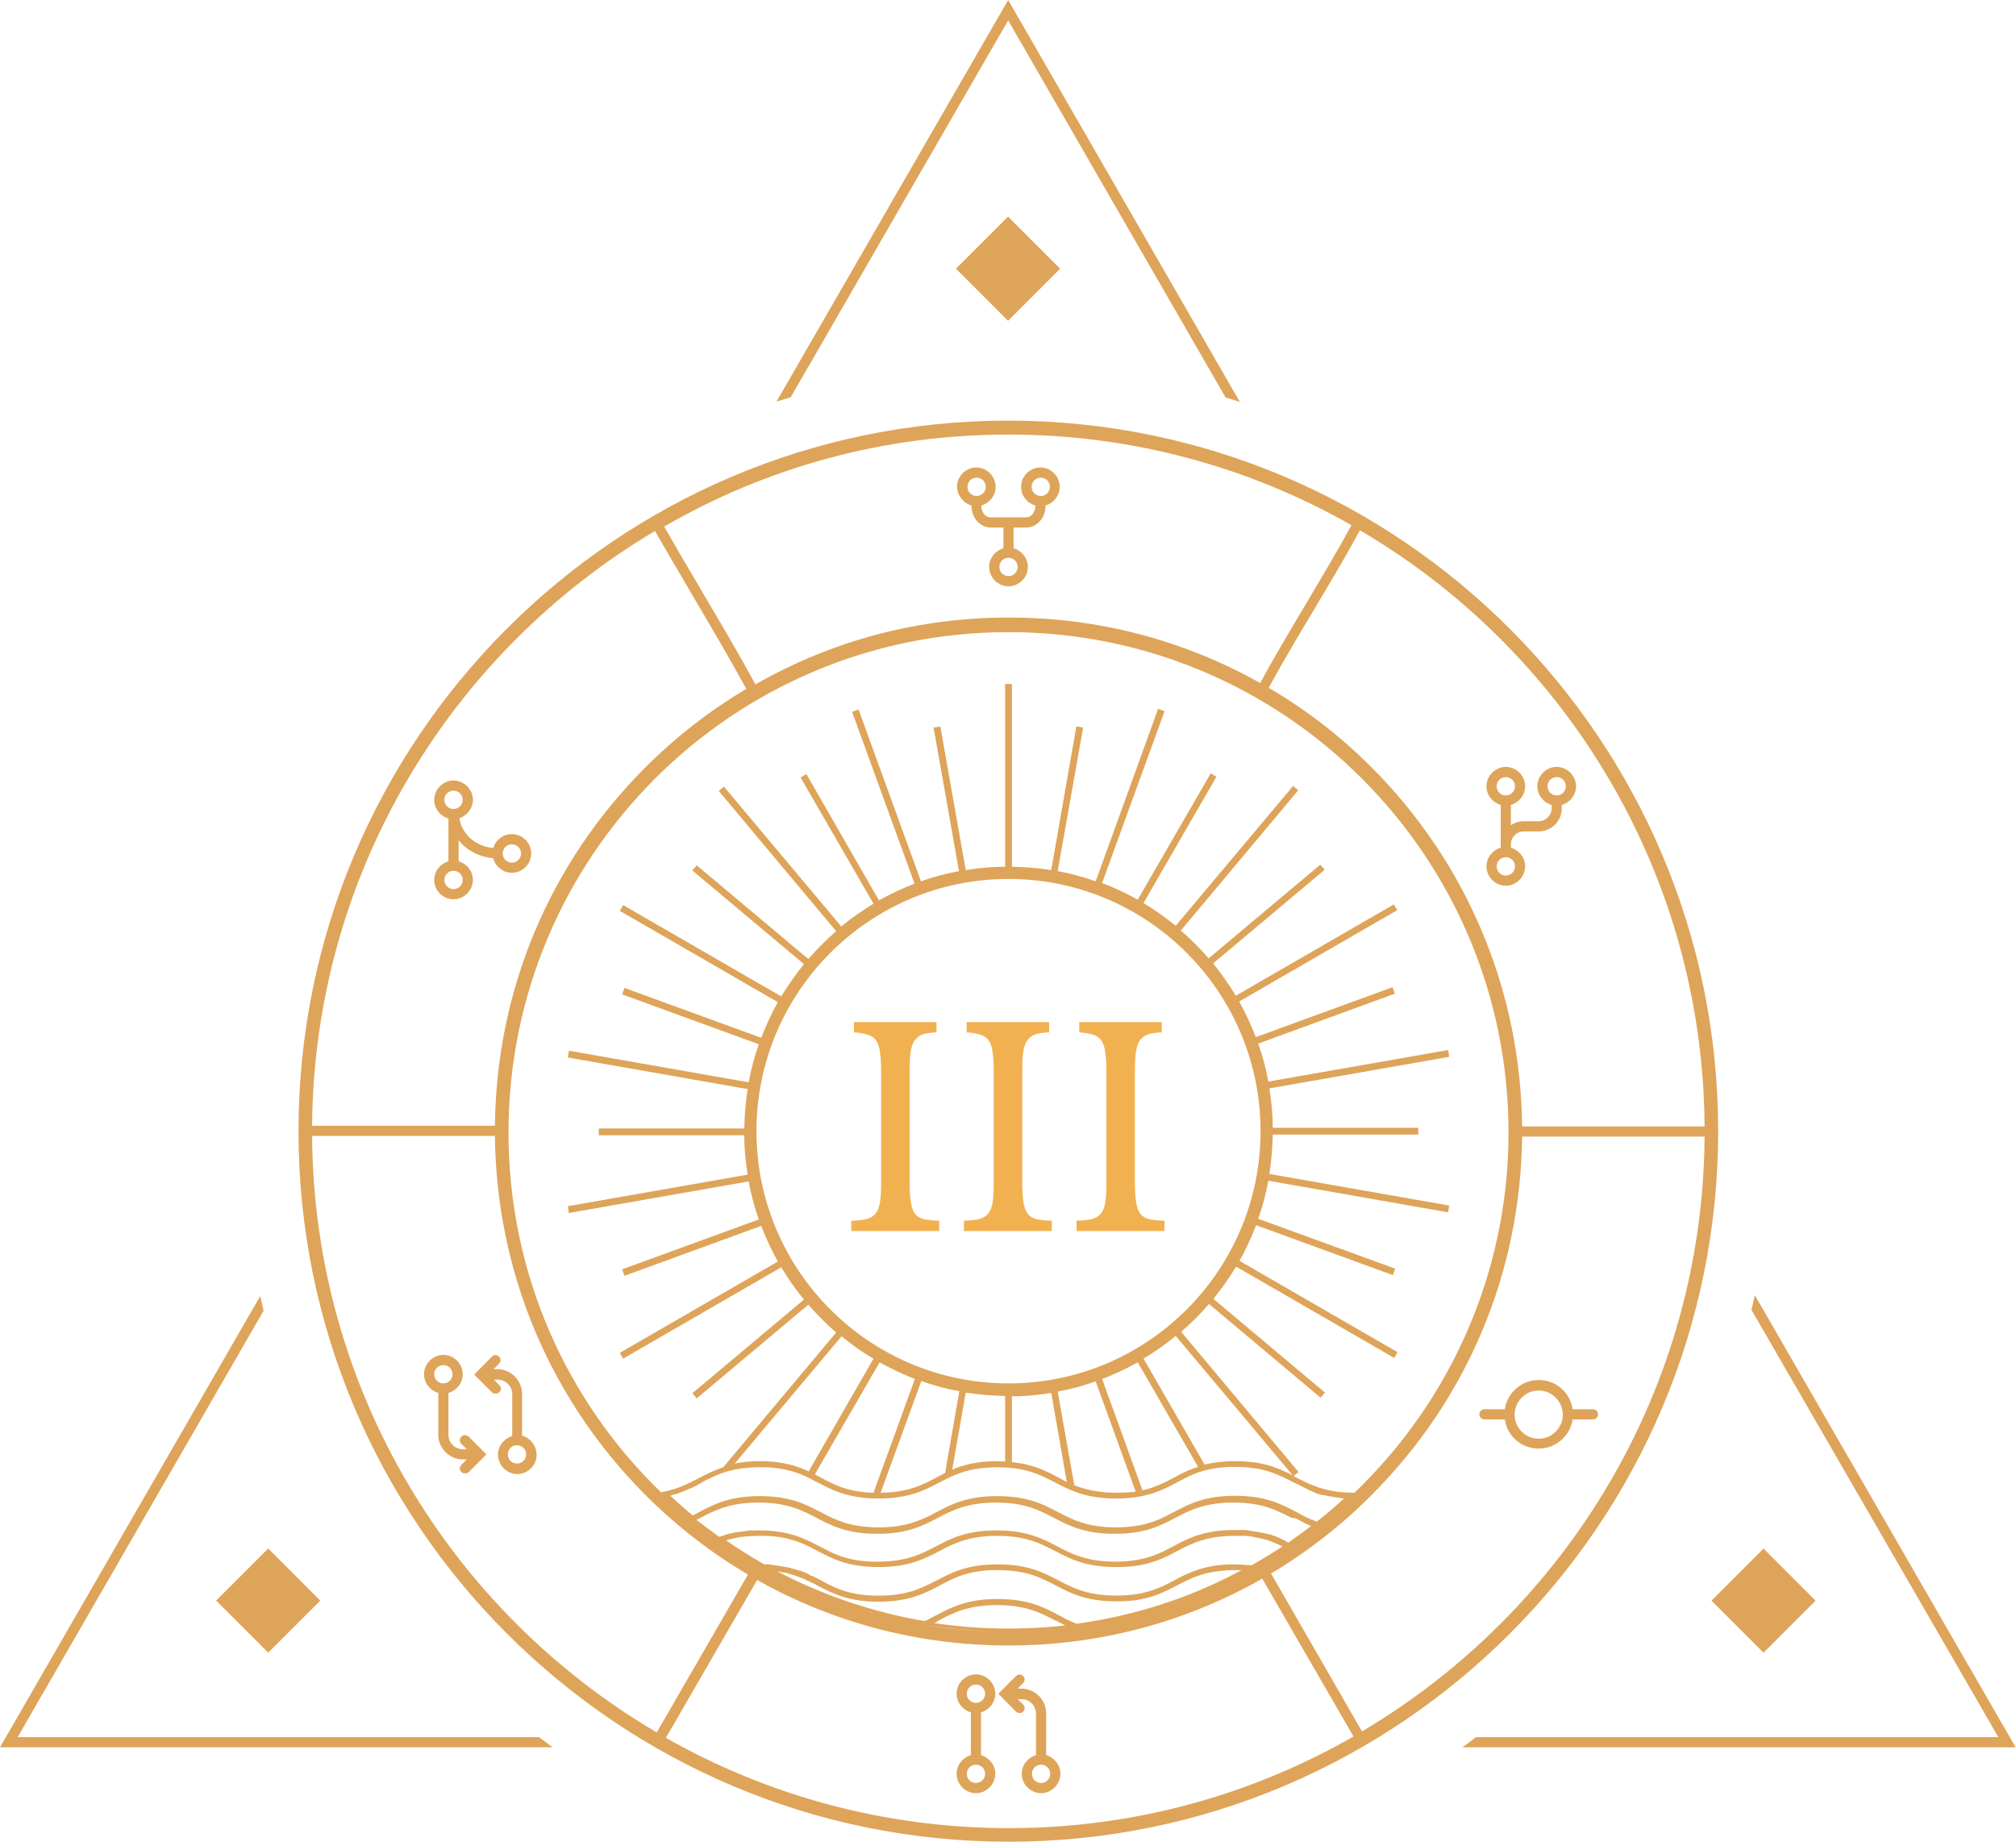<svg xmlns="http://www.w3.org/2000/svg" width="208" height="190" fill="none" viewBox="0 0 208 190"><path fill="#DEA459" d="M206.18 179.213H152.281C151.826 179.563 151.371 179.913 150.881 180.264H207.965L181.051 133.613C180.946 134.103 180.841 134.629 180.701 135.119L206.18 179.213Z"/><path fill="#DEA459" d="M1.82 179.213L27.194 135.224C27.089 134.734 26.949 134.208 26.844 133.718L0 180.264H57.014C56.559 179.913 56.104 179.563 55.614 179.213H1.82Z"/><path fill="#DEA459" d="M104.017 2.101L126.452 41.012C126.942 41.152 127.432 41.292 127.922 41.467L104.017 0L80.113 41.432C80.603 41.292 81.093 41.117 81.583 40.977L104.017 2.101Z"/><path fill="#DEA459" d="M177.271 116.697C177.271 76.28 144.407 43.394 104.018 43.394C63.629 43.394 30.799 76.28 30.799 116.697C30.799 157.113 63.663 190 104.053 190C144.442 190 177.271 157.113 177.271 116.697ZM140.522 178.618L131.142 162.332C134.887 160.09 138.387 157.394 141.537 154.206C151.406 144.33 156.901 131.231 157.041 117.257H175.871C175.696 143.349 161.521 166.184 140.522 178.618ZM78.048 116.697C78.048 102.337 89.703 90.675 104.053 90.675C118.402 90.675 130.057 102.337 130.057 116.697C130.057 131.056 118.402 142.719 104.053 142.719C89.703 142.719 78.048 131.056 78.048 116.697ZM111.087 167.515C110.982 167.48 110.877 167.445 110.807 167.41C110.737 167.375 110.667 167.34 110.597 167.305C110.492 167.27 110.387 167.2 110.282 167.165C110.212 167.13 110.177 167.13 110.107 167.095C109.967 167.025 109.862 166.955 109.722 166.885C109.687 166.885 109.652 166.85 109.652 166.85C109.512 166.78 109.337 166.675 109.197 166.605C107.657 165.799 106.048 164.959 102.933 164.959C99.783 164.959 98.208 165.799 96.668 166.605C96.563 166.64 96.493 166.71 96.388 166.745C96.353 166.745 96.353 166.78 96.318 166.78C96.248 166.815 96.143 166.85 96.073 166.92C96.038 166.955 95.968 166.955 95.933 166.99C95.863 167.025 95.793 167.06 95.723 167.095C95.653 167.13 95.618 167.165 95.548 167.165C95.478 167.2 95.443 167.2 95.373 167.235C90.088 166.324 84.978 164.608 80.218 162.122C80.218 162.122 80.218 162.122 80.253 162.122C80.463 162.157 80.638 162.192 80.848 162.227C80.883 162.227 80.883 162.227 80.918 162.227C81.093 162.262 81.268 162.297 81.443 162.367C81.478 162.367 81.513 162.367 81.548 162.402C81.723 162.437 81.863 162.507 82.038 162.542C82.073 162.542 82.108 162.577 82.108 162.577C82.283 162.647 82.423 162.682 82.563 162.752C82.563 162.752 82.563 162.752 82.598 162.752C82.738 162.822 82.878 162.857 83.018 162.927C83.053 162.927 83.053 162.962 83.088 162.962C83.228 163.032 83.368 163.102 83.473 163.137C83.508 163.137 83.543 163.172 83.543 163.172C83.683 163.242 83.788 163.312 83.928 163.347C83.963 163.347 83.963 163.382 83.998 163.382C84.138 163.453 84.243 163.523 84.383 163.593C85.923 164.398 87.533 165.239 90.648 165.239C93.763 165.239 95.373 164.398 96.913 163.593C97.298 163.382 97.648 163.207 98.068 162.997C99.153 162.472 100.448 162.052 102.373 161.982C102.548 161.982 102.723 161.982 102.933 161.982C105.908 161.982 107.447 162.787 108.917 163.558C110.457 164.363 112.067 165.204 115.182 165.204C115.567 165.204 115.952 165.204 116.302 165.169C116.862 165.134 117.387 165.064 117.842 164.959C118.647 164.783 119.347 164.573 119.942 164.293C120.012 164.258 120.082 164.223 120.152 164.188C120.187 164.188 120.222 164.153 120.257 164.153C120.677 163.943 121.062 163.768 121.447 163.558C122.917 162.787 124.457 161.982 127.432 161.982C127.642 161.982 127.887 161.982 128.097 161.982C122.812 164.853 117.072 166.675 111.087 167.515ZM109.302 167.375C109.337 167.41 109.372 167.41 109.442 167.445C109.547 167.515 109.687 167.55 109.792 167.62C109.827 167.655 109.862 167.655 109.897 167.69C105.418 168.181 100.868 168.111 96.388 167.445C96.563 167.375 96.738 167.27 96.878 167.165C98.348 166.394 99.888 165.589 102.863 165.589C105.838 165.589 107.377 166.394 108.847 167.165C109.022 167.2 109.162 167.305 109.302 167.375ZM69.473 154.206C69.578 154.171 69.648 154.136 69.753 154.136C69.823 154.101 69.893 154.101 69.963 154.066C70.068 154.031 70.138 153.996 70.243 153.961C70.313 153.926 70.383 153.926 70.418 153.891C70.488 153.856 70.593 153.821 70.663 153.786C70.733 153.751 70.768 153.751 70.838 153.716C70.908 153.681 71.013 153.646 71.083 153.611C71.153 153.576 71.188 153.576 71.258 153.541C71.328 153.506 71.433 153.471 71.503 153.436C71.538 153.401 71.608 153.401 71.643 153.366C71.748 153.331 71.818 153.261 71.923 153.226C71.958 153.191 71.993 153.191 72.028 153.156C72.168 153.086 72.273 153.016 72.378 152.946C73.848 152.175 75.388 151.37 78.363 151.37C78.538 151.37 78.748 151.37 78.923 151.37C81.373 151.44 82.808 152.105 84.103 152.806C84.208 152.841 84.278 152.911 84.383 152.946C85.923 153.751 87.533 154.592 90.648 154.592C93.763 154.592 95.373 153.751 96.913 152.946C98.383 152.175 99.923 151.37 102.898 151.37C105.313 151.37 106.782 151.895 108.042 152.525C108.322 152.665 108.602 152.806 108.882 152.946C110.422 153.751 112.032 154.592 115.147 154.592C118.297 154.592 119.872 153.751 121.412 152.946C121.797 152.735 122.147 152.56 122.567 152.35C123.652 151.825 124.947 151.405 126.872 151.335C127.047 151.335 127.222 151.335 127.432 151.335C127.607 151.335 127.817 151.335 127.992 151.335C129.742 151.405 130.967 151.755 131.982 152.21C132.087 152.245 132.192 152.315 132.297 152.35C132.507 152.455 132.682 152.525 132.892 152.63C133.067 152.735 133.277 152.841 133.452 152.911C133.522 152.946 133.627 153.016 133.697 153.051C133.732 153.051 133.767 153.086 133.802 153.086C133.872 153.121 133.907 153.156 133.977 153.156C134.012 153.191 134.047 153.191 134.082 153.226C134.117 153.261 134.187 153.261 134.222 153.296C134.257 153.331 134.292 153.331 134.362 153.366C134.397 153.401 134.467 153.401 134.502 153.436C134.537 153.471 134.572 153.471 134.642 153.506C134.677 153.541 134.747 153.541 134.782 153.576C134.817 153.611 134.887 153.611 134.922 153.646C134.957 153.681 135.027 153.681 135.062 153.716C135.097 153.751 135.167 153.751 135.202 153.786C135.272 153.821 135.307 153.821 135.377 153.856C135.412 153.891 135.482 153.891 135.517 153.926C135.587 153.961 135.622 153.961 135.692 153.996C135.727 154.031 135.797 154.031 135.832 154.066C135.902 154.101 135.937 154.101 136.007 154.136C136.077 154.136 136.112 154.171 136.182 154.171C136.252 154.206 136.287 154.206 136.357 154.206C136.427 154.206 136.462 154.241 136.532 154.241C136.602 154.241 136.672 154.277 136.742 154.277C136.812 154.277 136.847 154.312 136.917 154.312C136.987 154.312 137.057 154.347 137.127 154.347C137.197 154.347 137.267 154.382 137.302 154.382C137.372 154.382 137.442 154.417 137.512 154.417C137.582 154.417 137.652 154.452 137.722 154.452C137.792 154.452 137.862 154.487 137.932 154.487C138.002 154.487 138.072 154.522 138.142 154.522C138.212 154.522 138.282 154.522 138.387 154.557C138.457 154.557 138.527 154.557 138.632 154.592H138.667C137.757 155.432 136.812 156.238 135.867 156.973C135.762 156.938 135.622 156.903 135.517 156.833C135.447 156.798 135.377 156.763 135.307 156.763C135.167 156.693 135.062 156.658 134.922 156.588C134.852 156.553 134.782 156.518 134.747 156.518C134.607 156.448 134.467 156.378 134.327 156.308C134.292 156.273 134.257 156.273 134.222 156.238C134.047 156.133 133.872 156.063 133.697 155.958C132.157 155.152 130.547 154.312 127.432 154.312C124.282 154.312 122.707 155.152 121.167 155.958C120.782 156.168 120.432 156.343 120.012 156.553C118.822 157.113 117.387 157.569 115.147 157.569C112.172 157.569 110.632 156.763 109.162 155.993C107.622 155.187 106.013 154.347 102.898 154.347C99.748 154.347 98.173 155.187 96.633 155.993C95.163 156.763 93.623 157.569 90.648 157.569C87.673 157.569 86.133 156.763 84.663 155.993C83.123 155.187 81.513 154.347 78.398 154.347C75.248 154.347 73.673 155.187 72.133 155.993C71.923 156.098 71.713 156.238 71.468 156.343C70.698 155.712 69.928 155.012 69.158 154.312C69.193 154.312 69.228 154.277 69.298 154.277C69.333 154.241 69.403 154.206 69.473 154.206ZM109.197 152.42C107.937 151.755 106.607 151.054 104.403 150.844V144.05C105.768 144.05 107.132 143.91 108.462 143.7L110.072 152.911C109.757 152.735 109.477 152.56 109.197 152.42ZM103.703 150.774C103.458 150.774 103.178 150.739 102.898 150.739C100.798 150.739 99.398 151.124 98.243 151.615L99.643 143.665C100.973 143.875 102.303 143.98 103.703 144.015V150.774ZM115.182 153.996C113.257 153.996 111.927 153.646 110.842 153.226L109.127 143.559C110.457 143.314 111.787 142.964 113.047 142.509L117.177 153.891C116.617 153.961 115.952 153.996 115.182 153.996ZM98.978 143.524L97.508 151.965C97.228 152.105 96.913 152.245 96.633 152.42C95.198 153.191 93.693 153.961 90.858 153.996L95.058 142.474C96.318 142.929 97.613 143.279 98.978 143.524ZM133.907 156.763C133.942 156.798 134.012 156.798 134.047 156.833C134.152 156.903 134.292 156.938 134.397 157.008C134.467 157.043 134.537 157.078 134.572 157.113C134.677 157.148 134.782 157.218 134.887 157.253C134.957 157.288 135.027 157.324 135.097 157.359C135.167 157.394 135.202 157.394 135.272 157.429C134.502 158.024 133.697 158.584 132.927 159.145C132.892 159.145 132.892 159.11 132.857 159.11C132.822 159.075 132.752 159.075 132.717 159.04C132.682 159.005 132.647 159.005 132.612 158.97C132.577 158.935 132.542 158.935 132.472 158.9C132.437 158.865 132.402 158.865 132.332 158.83C132.297 158.794 132.262 158.794 132.192 158.759C132.157 158.724 132.087 158.724 132.052 158.689C132.017 158.654 131.982 158.654 131.912 158.619C131.877 158.584 131.807 158.584 131.772 158.549C131.737 158.549 131.702 158.514 131.632 158.514C131.597 158.479 131.527 158.479 131.492 158.444C131.457 158.444 131.387 158.409 131.352 158.409C131.282 158.374 131.247 158.374 131.177 158.339C131.142 158.339 131.072 158.304 131.037 158.304C130.967 158.269 130.932 158.269 130.862 158.269C130.827 158.269 130.757 158.234 130.722 158.234C130.652 158.234 130.582 158.199 130.547 158.199C130.512 158.199 130.442 158.164 130.407 158.164C130.337 158.164 130.267 158.129 130.197 158.129C130.127 158.129 130.092 158.094 130.022 158.094C129.952 158.094 129.882 158.059 129.812 158.059C129.742 158.059 129.707 158.024 129.637 158.024C129.567 158.024 129.497 157.989 129.392 157.989C129.322 157.989 129.287 157.954 129.217 157.954C129.147 157.954 129.042 157.919 128.972 157.919C128.902 157.919 128.867 157.919 128.797 157.884C128.692 157.884 128.622 157.884 128.517 157.849C128.447 157.849 128.412 157.849 128.342 157.849C128.237 157.849 128.132 157.849 128.027 157.849C127.957 157.849 127.922 157.849 127.852 157.849C127.677 157.849 127.537 157.849 127.362 157.849C127.152 157.849 126.977 157.849 126.802 157.849C124.037 157.954 122.532 158.724 121.097 159.495C120.712 159.705 120.362 159.88 119.942 160.09C118.752 160.651 117.317 161.106 115.077 161.106C112.102 161.106 110.562 160.3 109.092 159.53C107.552 158.724 105.942 157.884 102.828 157.884C99.678 157.884 98.103 158.724 96.563 159.53C95.093 160.3 93.553 161.106 90.578 161.106C90.403 161.106 90.193 161.106 90.018 161.106C87.568 161.036 86.133 160.371 84.838 159.67C84.733 159.635 84.663 159.565 84.558 159.53C83.018 158.724 81.408 157.884 78.293 157.884C78.083 157.884 77.908 157.884 77.698 157.884C77.628 157.884 77.593 157.884 77.523 157.884C77.383 157.884 77.278 157.884 77.138 157.919C77.068 157.919 76.998 157.919 76.928 157.954C76.823 157.954 76.718 157.989 76.578 157.989C76.508 157.989 76.438 158.024 76.368 158.024C76.263 158.024 76.158 158.059 76.053 158.059C75.983 158.059 75.913 158.094 75.843 158.094C75.738 158.094 75.668 158.129 75.563 158.164C75.493 158.164 75.423 158.199 75.353 158.199C75.248 158.234 75.178 158.234 75.073 158.269C75.003 158.304 74.933 158.304 74.863 158.339C74.793 158.374 74.688 158.374 74.618 158.409C74.548 158.444 74.478 158.444 74.408 158.479C74.338 158.514 74.268 158.514 74.198 158.549C73.428 157.989 72.658 157.394 71.853 156.798C71.993 156.728 72.133 156.658 72.273 156.588C73.743 155.818 75.283 155.012 78.258 155.012C81.233 155.012 82.773 155.818 84.243 156.588C85.783 157.394 87.393 158.234 90.508 158.234C93.623 158.234 95.233 157.394 96.773 156.588C98.243 155.818 99.783 155.012 102.758 155.012C105.173 155.012 106.642 155.537 107.902 156.168C108.182 156.308 108.462 156.448 108.742 156.588C110.282 157.394 111.892 158.234 115.007 158.234C118.157 158.234 119.732 157.394 121.272 156.588C122.742 155.818 124.282 155.012 127.257 155.012C130.232 155.012 131.772 155.818 133.242 156.588C133.592 156.588 133.732 156.658 133.907 156.763ZM129.112 161.491C128.937 161.456 128.762 161.456 128.552 161.456C128.482 161.456 128.377 161.456 128.307 161.421C128.027 161.421 127.747 161.386 127.432 161.386C127.222 161.386 127.047 161.386 126.872 161.386C124.107 161.491 122.602 162.262 121.167 163.032C119.697 163.803 118.157 164.608 115.182 164.608C112.207 164.608 110.667 163.803 109.197 163.032C107.657 162.227 106.048 161.386 102.933 161.386C99.783 161.386 98.208 162.227 96.668 163.032C96.388 163.172 96.108 163.312 95.828 163.453C94.673 164.013 93.343 164.538 91.208 164.608C91.033 164.608 90.858 164.608 90.648 164.608C90.473 164.608 90.263 164.608 90.088 164.608C88.163 164.538 86.868 164.118 85.783 163.593C85.398 163.418 85.013 163.207 84.628 162.997C84.453 162.892 84.278 162.787 84.068 162.717C83.963 162.682 83.893 162.612 83.788 162.577C83.788 162.577 83.788 162.577 83.753 162.577C83.648 162.542 83.578 162.507 83.473 162.437C83.473 162.437 83.438 162.437 83.438 162.402C83.368 162.367 83.263 162.332 83.193 162.297C83.158 162.297 83.158 162.262 83.123 162.262C83.053 162.227 82.948 162.192 82.878 162.157C82.843 162.157 82.808 162.122 82.773 162.122C82.703 162.087 82.633 162.052 82.563 162.052C82.528 162.052 82.493 162.017 82.423 162.017C82.353 161.982 82.283 161.982 82.213 161.947C82.178 161.947 82.108 161.912 82.073 161.912C82.003 161.877 81.933 161.877 81.863 161.841C81.828 161.841 81.758 161.806 81.688 161.806C81.618 161.771 81.548 161.771 81.478 161.736C81.408 161.736 81.338 161.701 81.303 161.701C81.233 161.701 81.163 161.666 81.093 161.666C81.023 161.666 80.953 161.631 80.883 161.631C80.813 161.631 80.743 161.596 80.673 161.596C80.603 161.596 80.533 161.561 80.463 161.561C80.393 161.561 80.323 161.526 80.253 161.526C80.183 161.526 80.078 161.491 80.008 161.491C79.938 161.491 79.868 161.456 79.798 161.456C79.728 161.456 79.623 161.456 79.553 161.421C79.483 161.421 79.413 161.421 79.343 161.386C79.238 161.386 79.168 161.386 79.063 161.386C78.993 161.386 78.923 161.386 78.853 161.386C77.488 160.616 76.158 159.775 74.898 158.9H74.933C75.178 158.83 75.388 158.759 75.633 158.724C75.668 158.724 75.703 158.689 75.738 158.689C75.983 158.654 76.228 158.584 76.473 158.549C76.508 158.549 76.543 158.549 76.613 158.549C76.858 158.514 77.138 158.479 77.383 158.479C77.418 158.479 77.453 158.479 77.488 158.479C77.768 158.479 78.048 158.444 78.363 158.444C78.538 158.444 78.748 158.444 78.923 158.444C81.373 158.514 82.808 159.18 84.103 159.88C84.208 159.915 84.278 159.985 84.383 160.02C85.923 160.826 87.533 161.666 90.648 161.666C93.763 161.666 95.373 160.826 96.913 160.02C98.383 159.25 99.923 158.444 102.898 158.444C105.313 158.444 106.782 158.97 108.042 159.6C108.322 159.74 108.602 159.88 108.882 160.02C110.422 160.826 112.032 161.666 115.147 161.666C116.127 161.666 116.967 161.596 117.702 161.456C119.312 161.141 120.397 160.581 121.447 160.02C122.917 159.25 124.457 158.444 127.432 158.444C127.572 158.444 127.712 158.444 127.887 158.444C127.922 158.444 127.992 158.444 128.027 158.444C128.132 158.444 128.202 158.444 128.307 158.444C128.377 158.444 128.412 158.444 128.482 158.444C128.552 158.444 128.657 158.444 128.727 158.479C128.797 158.479 128.832 158.479 128.902 158.479C128.972 158.479 129.042 158.479 129.112 158.514C129.147 158.514 129.217 158.514 129.252 158.549C129.322 158.549 129.392 158.584 129.462 158.584C129.497 158.584 129.567 158.584 129.602 158.619C129.672 158.619 129.742 158.654 129.812 158.654C129.847 158.654 129.917 158.689 129.952 158.689C130.022 158.689 130.092 158.724 130.127 158.724C130.162 158.724 130.232 158.759 130.267 158.759C130.337 158.759 130.407 158.794 130.442 158.794C130.477 158.794 130.512 158.83 130.547 158.83C130.617 158.83 130.652 158.865 130.722 158.865C130.757 158.865 130.792 158.9 130.827 158.9C130.897 158.935 130.932 158.935 131.002 158.97C131.037 158.97 131.072 159.005 131.107 159.005C131.177 159.04 131.247 159.04 131.282 159.075C131.317 159.075 131.352 159.11 131.352 159.11C131.422 159.145 131.492 159.145 131.562 159.18C131.562 159.18 131.597 159.18 131.597 159.215C131.667 159.25 131.772 159.285 131.842 159.32C131.877 159.32 131.877 159.355 131.912 159.355C131.982 159.39 132.017 159.39 132.087 159.425C132.122 159.46 132.157 159.46 132.227 159.495C132.262 159.495 132.297 159.53 132.332 159.53C131.317 160.195 130.232 160.861 129.112 161.491ZM121.167 152.42C120.222 152.911 119.242 153.436 117.877 153.751L113.712 142.264C114.972 141.773 116.197 141.213 117.387 140.547L123.617 151.335C122.672 151.615 121.902 152 121.167 152.42ZM94.393 142.264L90.123 153.996C87.463 153.926 86.028 153.156 84.663 152.42C84.453 152.315 84.278 152.21 84.068 152.105L90.753 140.547C91.908 141.178 93.133 141.773 94.393 142.264ZM127.432 150.739C126.172 150.739 125.157 150.879 124.282 151.089L117.982 140.162C119.137 139.462 120.257 138.691 121.307 137.816L133.382 152.21C131.947 151.475 130.372 150.739 127.432 150.739ZM90.123 140.162L83.438 151.79C82.213 151.229 80.708 150.739 78.398 150.739C77.383 150.739 76.543 150.844 75.808 150.984L86.833 137.851C87.848 138.691 88.933 139.497 90.123 140.162ZM94.778 167.515L95.268 167.585C93.623 167.305 92.013 166.955 90.438 166.5C91.873 166.92 93.308 167.235 94.778 167.515ZM90.053 166.43C89.878 166.394 89.738 166.324 89.563 166.289C89.738 166.324 89.913 166.359 90.053 166.43ZM88.863 166.079C88.758 166.044 88.653 166.009 88.548 165.974C88.653 166.009 88.758 166.044 88.863 166.079ZM87.568 165.659C87.533 165.659 87.498 165.624 87.463 165.624C87.498 165.624 87.533 165.624 87.568 165.659ZM95.793 167.69H95.863C98.558 168.111 101.323 168.356 104.088 168.356C105.173 168.356 106.222 168.321 107.307 168.251C106.222 168.321 105.173 168.356 104.088 168.356C101.113 168.356 98.243 168.111 95.408 167.62L95.793 167.69ZM110.527 167.935H110.562L110.772 167.9C110.177 167.971 109.582 168.041 108.952 168.111C109.477 168.076 110.002 168.006 110.527 167.935ZM108.917 168.111C108.392 168.146 107.867 168.216 107.342 168.216C107.867 168.216 108.392 168.146 108.917 168.111ZM111.192 167.865C111.227 167.83 111.192 167.83 111.192 167.865V167.865ZM111.787 167.76C112.732 167.62 113.642 167.445 114.587 167.27C113.642 167.445 112.732 167.62 111.787 167.76ZM139.752 153.996H139.402C136.637 153.926 135.167 153.156 133.732 152.42C133.627 152.385 133.557 152.315 133.452 152.28L133.977 151.86L121.867 137.395C122.882 136.52 123.862 135.539 124.737 134.524L136.252 144.19L136.707 143.665L125.192 133.998C126.032 132.947 126.837 131.827 127.537 130.671L143.847 140.092L144.197 139.497L127.887 130.076C128.552 128.885 129.112 127.659 129.602 126.398L143.707 131.547L143.952 130.881L129.812 125.733C130.267 124.472 130.617 123.141 130.862 121.81L149.411 125.067L149.516 124.367L130.967 121.11C131.177 119.779 131.282 118.448 131.317 117.047H146.332V116.347H131.317C131.317 114.981 131.177 113.615 130.967 112.284L149.516 109.027L149.411 108.326L130.862 111.583C130.617 110.253 130.267 108.922 129.812 107.661L143.917 102.512L143.672 101.847L129.567 106.995C129.077 105.735 128.517 104.509 127.852 103.318L144.162 93.897L143.812 93.301L127.502 102.723C126.802 101.567 126.032 100.446 125.157 99.395L136.672 89.729L136.217 89.204L124.702 98.87C123.827 97.854 122.847 96.874 121.832 95.998L133.942 81.534L133.417 81.078L121.307 95.508C120.257 94.667 119.137 93.862 117.982 93.161L125.507 80.133L124.912 79.782L117.387 92.811C116.197 92.146 114.972 91.585 113.712 91.095L120.152 73.373L119.487 73.128L113.047 90.92C111.787 90.465 110.457 90.114 109.127 89.869L111.752 75.054L111.052 74.949L108.462 89.764C107.132 89.554 105.803 89.449 104.403 89.414V70.571H103.703V89.414C102.338 89.414 100.973 89.554 99.643 89.764L97.018 74.949L96.318 75.054L98.943 89.869C97.613 90.114 96.283 90.465 95.023 90.92L88.583 73.198L87.918 73.443L94.358 91.165C93.098 91.655 91.873 92.216 90.683 92.881L83.193 79.853L82.598 80.203L90.123 93.231C88.968 93.932 87.848 94.702 86.798 95.578L74.688 81.148L74.163 81.604L86.273 96.068C85.258 96.944 84.278 97.924 83.403 98.94L71.888 89.274L71.433 89.799L82.948 99.465C82.108 100.516 81.303 101.637 80.603 102.793L64.293 93.371L63.944 93.967L80.253 103.388C79.588 104.579 79.028 105.805 78.538 107.065L64.433 101.917L64.189 102.582L78.293 107.731C77.838 108.992 77.488 110.323 77.243 111.653L58.694 108.396L58.589 109.097L77.138 112.354C76.928 113.685 76.823 115.016 76.788 116.417H61.774V117.117H76.788C76.788 118.483 76.928 119.849 77.138 121.18L58.589 124.437L58.694 125.137L77.243 121.88C77.488 123.211 77.838 124.542 78.293 125.803L64.189 130.951L64.433 131.617L78.538 126.468C79.028 127.729 79.588 128.955 80.253 130.146L63.944 139.567L64.293 140.162L80.603 130.741C81.303 131.897 82.073 133.018 82.948 134.068L71.433 143.735L71.888 144.26L83.403 134.594C84.278 135.609 85.258 136.59 86.273 137.465L74.618 151.37C73.638 151.685 72.868 152.105 72.098 152.49C71.083 153.016 70.033 153.576 68.493 153.891L68.213 153.961C58.484 144.575 52.464 131.406 52.464 116.837C52.464 88.328 75.563 65.213 104.053 65.213C132.542 65.213 155.641 88.328 155.641 116.837C155.641 131.371 149.551 144.61 139.752 153.996ZM175.871 116.206H157.041C156.901 102.232 151.406 89.099 141.537 79.187C138.317 75.965 134.747 73.198 130.897 70.957C132.402 68.19 134.012 65.493 135.552 62.936C137.127 60.275 138.772 57.543 140.312 54.706C161.451 67.104 175.696 90.009 175.871 116.206ZM104.053 44.83C116.897 44.83 128.972 48.227 139.437 54.181C137.897 57.017 136.252 59.749 134.677 62.411C133.137 65.003 131.527 67.665 130.022 70.466C122.182 66.053 113.327 63.707 104.088 63.707C94.778 63.707 85.818 66.088 77.943 70.606C76.193 67.384 74.303 64.197 72.483 61.115C71.188 58.909 69.823 56.597 68.528 54.321C78.993 48.262 91.103 44.83 104.053 44.83ZM67.583 54.776C68.878 57.053 70.243 59.364 71.538 61.571C73.358 64.653 75.248 67.875 76.998 71.062C73.253 73.303 69.753 76 66.569 79.187C56.699 89.064 51.204 102.162 51.064 116.136H32.199C32.409 90.044 46.584 67.244 67.583 54.776ZM32.199 117.187H51.064C51.204 131.161 56.699 144.295 66.569 154.206C69.788 157.429 73.358 160.195 77.173 162.437L67.758 178.723C46.654 166.324 32.374 143.419 32.199 117.187ZM68.703 179.283L78.118 162.997C85.958 167.41 94.813 169.757 104.053 169.757C113.362 169.757 122.322 167.375 130.232 162.857L139.647 179.143C129.147 185.167 117.002 188.599 104.088 188.599C91.208 188.599 79.133 185.202 68.703 179.283Z"/><path fill="#DEA459" d="M164.356 145.381H162.256C162.011 143.665 160.541 142.369 158.756 142.369C156.971 142.369 155.501 143.7 155.256 145.381H153.156C152.876 145.381 152.631 145.626 152.631 145.906C152.631 146.186 152.876 146.431 153.156 146.431H155.256C155.501 148.147 156.971 149.443 158.756 149.443C160.541 149.443 162.011 148.112 162.256 146.431H164.356C164.636 146.431 164.881 146.186 164.881 145.906C164.881 145.626 164.636 145.381 164.356 145.381ZM158.756 148.428C157.391 148.428 156.271 147.307 156.271 145.941C156.271 144.575 157.391 143.454 158.756 143.454C160.121 143.454 161.241 144.575 161.241 145.941C161.241 147.307 160.121 148.428 158.756 148.428Z"/><path fill="#DEA459" d="M100.238 52.149V52.219C100.238 53.445 101.147 54.426 102.232 54.426H103.527V56.562C102.687 56.807 102.057 57.578 102.057 58.489C102.057 59.574 102.967 60.485 104.052 60.485C105.137 60.485 106.047 59.574 106.047 58.489C106.047 57.578 105.417 56.807 104.577 56.562V54.426H105.872C106.957 54.426 107.867 53.445 107.867 52.219V52.149C108.707 51.904 109.337 51.134 109.337 50.223C109.337 49.137 108.427 48.227 107.342 48.227C106.257 48.227 105.347 49.137 105.347 50.223C105.347 51.134 105.977 51.904 106.817 52.149V52.219C106.817 52.85 106.397 53.375 105.872 53.375H102.197C101.672 53.375 101.252 52.85 101.252 52.219V52.149C102.092 51.904 102.722 51.134 102.722 50.223C102.722 49.137 101.812 48.227 100.727 48.227C99.642 48.227 98.733 49.137 98.733 50.223C98.767 51.134 99.397 51.904 100.238 52.149ZM104.997 58.489C104.997 59.014 104.577 59.434 104.052 59.434C103.527 59.434 103.107 59.014 103.107 58.489C103.107 57.963 103.527 57.543 104.052 57.543C104.577 57.543 104.997 57.963 104.997 58.489ZM106.432 50.223C106.432 49.698 106.852 49.278 107.377 49.278C107.902 49.278 108.322 49.698 108.322 50.223C108.322 50.748 107.902 51.169 107.377 51.169C106.852 51.169 106.432 50.748 106.432 50.223ZM100.762 49.278C101.287 49.278 101.707 49.698 101.707 50.223C101.707 50.748 101.287 51.169 100.762 51.169C100.238 51.169 99.817 50.748 99.817 50.223C99.817 49.698 100.238 49.278 100.762 49.278Z"/><path fill="#DEA459" d="M98.698 182.995C98.698 184.081 99.608 184.992 100.693 184.992C101.778 184.992 102.688 184.081 102.688 182.995C102.688 182.085 102.058 181.314 101.218 181.069V176.656C102.058 176.411 102.688 175.641 102.688 174.73C102.688 173.644 101.778 172.734 100.693 172.734C99.608 172.734 98.698 173.644 98.698 174.73C98.698 175.641 99.328 176.411 100.168 176.656V181.069C99.328 181.314 98.698 182.085 98.698 182.995ZM99.748 174.73C99.748 174.205 100.168 173.784 100.693 173.784C101.218 173.784 101.638 174.205 101.638 174.73C101.638 175.255 101.218 175.676 100.693 175.676C100.168 175.676 99.748 175.255 99.748 174.73ZM101.638 182.995C101.638 183.521 101.218 183.941 100.693 183.941C100.168 183.941 99.748 183.521 99.748 182.995C99.748 182.47 100.168 182.05 100.693 182.05C101.218 182.05 101.638 182.47 101.638 182.995Z"/><path fill="#DEA459" d="M105.173 176.726C105.313 176.726 105.453 176.691 105.558 176.586C105.768 176.376 105.768 176.061 105.558 175.851L104.998 175.29H105.383C106.223 175.29 106.888 175.956 106.888 176.796V181.069C106.048 181.314 105.418 182.085 105.418 182.995C105.418 184.081 106.328 184.992 107.413 184.992C108.498 184.992 109.408 184.081 109.408 182.995C109.408 182.085 108.778 181.314 107.938 181.069V176.761C107.938 175.36 106.783 174.205 105.383 174.205H104.998L105.558 173.644C105.768 173.434 105.768 173.119 105.558 172.909C105.348 172.699 105.033 172.699 104.823 172.909L103.003 174.73L104.823 176.586C104.928 176.656 105.068 176.726 105.173 176.726ZM108.358 182.995C108.358 183.521 107.938 183.941 107.413 183.941C106.888 183.941 106.468 183.521 106.468 182.995C106.468 182.47 106.888 182.05 107.413 182.05C107.938 182.05 108.358 182.47 108.358 182.995Z"/><path fill="#DEA459" d="M155.361 79.117C154.276 79.117 153.366 80.028 153.366 81.113C153.366 82.024 153.996 82.794 154.836 83.04V87.453C153.996 87.698 153.366 88.468 153.366 89.379C153.366 90.465 154.276 91.375 155.361 91.375C156.446 91.375 157.356 90.465 157.356 89.379C157.356 88.468 156.726 87.698 155.886 87.453V87.102C155.886 86.367 156.481 85.771 157.216 85.771H158.756C160.086 85.771 161.136 84.686 161.136 83.39V83.04C161.976 82.794 162.606 82.024 162.606 81.113C162.606 80.028 161.696 79.117 160.611 79.117C159.526 79.117 158.616 80.028 158.616 81.113C158.616 82.024 159.246 82.794 160.086 83.04V83.39C160.086 84.125 159.491 84.721 158.756 84.721H157.216C156.726 84.721 156.271 84.861 155.886 85.141V83.04C156.726 82.794 157.356 82.024 157.356 81.113C157.356 80.028 156.446 79.117 155.361 79.117ZM159.666 81.113C159.666 80.588 160.086 80.168 160.611 80.168C161.136 80.168 161.556 80.588 161.556 81.113C161.556 81.639 161.136 82.059 160.611 82.059C160.086 82.059 159.666 81.639 159.666 81.113ZM156.306 89.379C156.306 89.904 155.886 90.324 155.361 90.324C154.836 90.324 154.416 89.904 154.416 89.379C154.416 88.853 154.836 88.433 155.361 88.433C155.886 88.433 156.306 88.853 156.306 89.379ZM155.361 82.059C154.836 82.059 154.416 81.639 154.416 81.113C154.416 80.588 154.836 80.168 155.361 80.168C155.886 80.168 156.306 80.588 156.306 81.113C156.306 81.639 155.886 82.059 155.361 82.059Z"/><path fill="#DEA459" d="M44.799 90.78C44.799 91.865 45.709 92.776 46.794 92.776C47.879 92.776 48.789 91.865 48.789 90.78C48.789 89.869 48.159 89.099 47.319 88.853V86.682C48.159 87.733 49.419 88.398 50.889 88.538C51.099 89.379 51.904 90.044 52.814 90.044C53.899 90.044 54.809 89.134 54.809 88.048C54.809 86.962 53.899 86.052 52.814 86.052C51.904 86.052 51.134 86.647 50.889 87.487C49.069 87.312 47.669 86.087 47.389 84.406C48.194 84.16 48.789 83.39 48.789 82.514C48.789 81.428 47.879 80.518 46.794 80.518C45.709 80.518 44.799 81.428 44.799 82.514C44.799 83.425 45.429 84.195 46.269 84.441V88.853C45.429 89.099 44.799 89.869 44.799 90.78ZM52.814 87.102C53.339 87.102 53.759 87.522 53.759 88.048C53.759 88.573 53.339 88.993 52.814 88.993C52.289 88.993 51.869 88.573 51.869 88.048C51.869 87.522 52.289 87.102 52.814 87.102ZM47.739 90.78C47.739 91.305 47.319 91.725 46.794 91.725C46.269 91.725 45.849 91.305 45.849 90.78C45.849 90.254 46.269 89.834 46.794 89.834C47.319 89.834 47.739 90.254 47.739 90.78ZM45.849 82.514C45.849 81.989 46.269 81.569 46.794 81.569C47.319 81.569 47.739 81.989 47.739 82.514C47.739 83.04 47.319 83.46 46.794 83.46C46.269 83.46 45.849 83.04 45.849 82.514Z"/><path fill="#DEA459" d="M53.864 148.112V143.805C53.864 142.404 52.709 141.248 51.309 141.248H50.924L51.484 140.688C51.694 140.477 51.694 140.162 51.484 139.952C51.274 139.742 50.959 139.742 50.749 139.952L48.929 141.808L50.749 143.629C50.854 143.735 50.994 143.77 51.134 143.77C51.274 143.77 51.414 143.735 51.519 143.629C51.729 143.419 51.729 143.104 51.519 142.894L50.959 142.334H51.344C52.184 142.334 52.849 142.999 52.849 143.84V148.147C52.009 148.393 51.379 149.163 51.379 150.074C51.379 151.159 52.289 152.07 53.374 152.07C54.459 152.07 55.369 151.159 55.369 150.074C55.334 149.128 54.739 148.358 53.864 148.112ZM53.339 150.984C52.814 150.984 52.394 150.564 52.394 150.039C52.394 149.513 52.814 149.093 53.339 149.093C53.864 149.093 54.284 149.513 54.284 150.039C54.284 150.564 53.864 150.984 53.339 150.984Z"/><path fill="#DEA459" d="M47.599 148.218C47.389 148.428 47.389 148.743 47.599 148.953L48.159 149.513H47.774C46.934 149.513 46.269 148.848 46.269 148.007V143.7C47.109 143.454 47.739 142.684 47.739 141.773C47.739 140.688 46.829 139.777 45.744 139.777C44.659 139.777 43.749 140.688 43.749 141.773C43.749 142.684 44.379 143.454 45.219 143.7V148.007C45.219 149.408 46.374 150.564 47.774 150.564H48.159L47.599 151.124C47.389 151.335 47.389 151.65 47.599 151.86C47.704 151.965 47.844 152 47.984 152C48.124 152 48.264 151.965 48.369 151.86L50.189 150.039L48.369 148.218C48.124 148.007 47.774 148.007 47.599 148.218ZM44.799 141.773C44.799 141.248 45.219 140.828 45.744 140.828C46.269 140.828 46.689 141.248 46.689 141.773C46.689 142.299 46.269 142.719 45.744 142.719C45.219 142.719 44.799 142.299 44.799 141.773Z"/><path fill="#DEA459" d="M104.004 22.346L98.633 27.72L104.004 33.094L109.374 27.72L104.004 22.346Z"/><path fill="#DEA459" d="M27.674 159.75L22.303 165.124L27.674 170.497L33.044 165.124L27.674 159.75Z"/><path fill="#DEA459" d="M181.952 159.758L176.581 165.131L181.952 170.505L187.322 165.131L181.952 159.758Z"/><path fill="#F2B151" d="M93.848 121.708C93.848 122.641 93.886 123.379 93.96 123.92C94.035 124.461 94.175 124.881 94.38 125.18C94.604 125.479 94.912 125.675 95.304 125.768C95.715 125.861 96.247 125.917 96.9 125.936V127H87.828V125.936C88.482 125.917 89.004 125.861 89.396 125.768C89.807 125.656 90.124 125.46 90.348 125.18C90.572 124.9 90.722 124.508 90.796 124.004C90.871 123.481 90.908 122.781 90.908 121.904V110.536C90.908 109.752 90.871 109.108 90.796 108.604C90.74 108.081 90.61 107.671 90.404 107.372C90.218 107.073 89.938 106.868 89.564 106.756C89.191 106.625 88.706 106.541 88.108 106.504V105.44H96.62V106.504C96.023 106.523 95.538 106.597 95.164 106.728C94.81 106.859 94.53 107.083 94.324 107.4C94.138 107.699 94.007 108.119 93.932 108.66C93.876 109.201 93.848 109.892 93.848 110.732V121.708ZM105.469 121.708C105.469 122.641 105.507 123.379 105.581 123.92C105.656 124.461 105.796 124.881 106.001 125.18C106.225 125.479 106.533 125.675 106.925 125.768C107.336 125.861 107.868 125.917 108.521 125.936V127H99.45V125.936C100.103 125.917 100.625 125.861 101.017 125.768C101.428 125.656 101.745 125.46 101.969 125.18C102.193 124.9 102.343 124.508 102.417 124.004C102.492 123.481 102.529 122.781 102.529 121.904V110.536C102.529 109.752 102.492 109.108 102.417 108.604C102.361 108.081 102.231 107.671 102.025 107.372C101.839 107.073 101.559 106.868 101.185 106.756C100.812 106.625 100.327 106.541 99.73 106.504V105.44H108.241V106.504C107.644 106.523 107.159 106.597 106.785 106.728C106.431 106.859 106.151 107.083 105.945 107.4C105.759 107.699 105.628 108.119 105.553 108.66C105.497 109.201 105.469 109.892 105.469 110.732V121.708ZM117.091 121.708C117.091 122.641 117.128 123.379 117.203 123.92C117.277 124.461 117.417 124.881 117.623 125.18C117.847 125.479 118.155 125.675 118.547 125.768C118.957 125.861 119.489 125.917 120.143 125.936V127H111.071V125.936C111.724 125.917 112.247 125.861 112.639 125.768C113.049 125.656 113.367 125.46 113.591 125.18C113.815 124.9 113.964 124.508 114.039 124.004C114.113 123.481 114.151 122.781 114.151 121.904V110.536C114.151 109.752 114.113 109.108 114.039 108.604C113.983 108.081 113.852 107.671 113.647 107.372C113.46 107.073 113.18 106.868 112.807 106.756C112.433 106.625 111.948 106.541 111.351 106.504V105.44H119.863V106.504C119.265 106.523 118.78 106.597 118.407 106.728C118.052 106.859 117.772 107.083 117.567 107.4C117.38 107.699 117.249 108.119 117.175 108.66C117.119 109.201 117.091 109.892 117.091 110.732V121.708Z"/></svg>